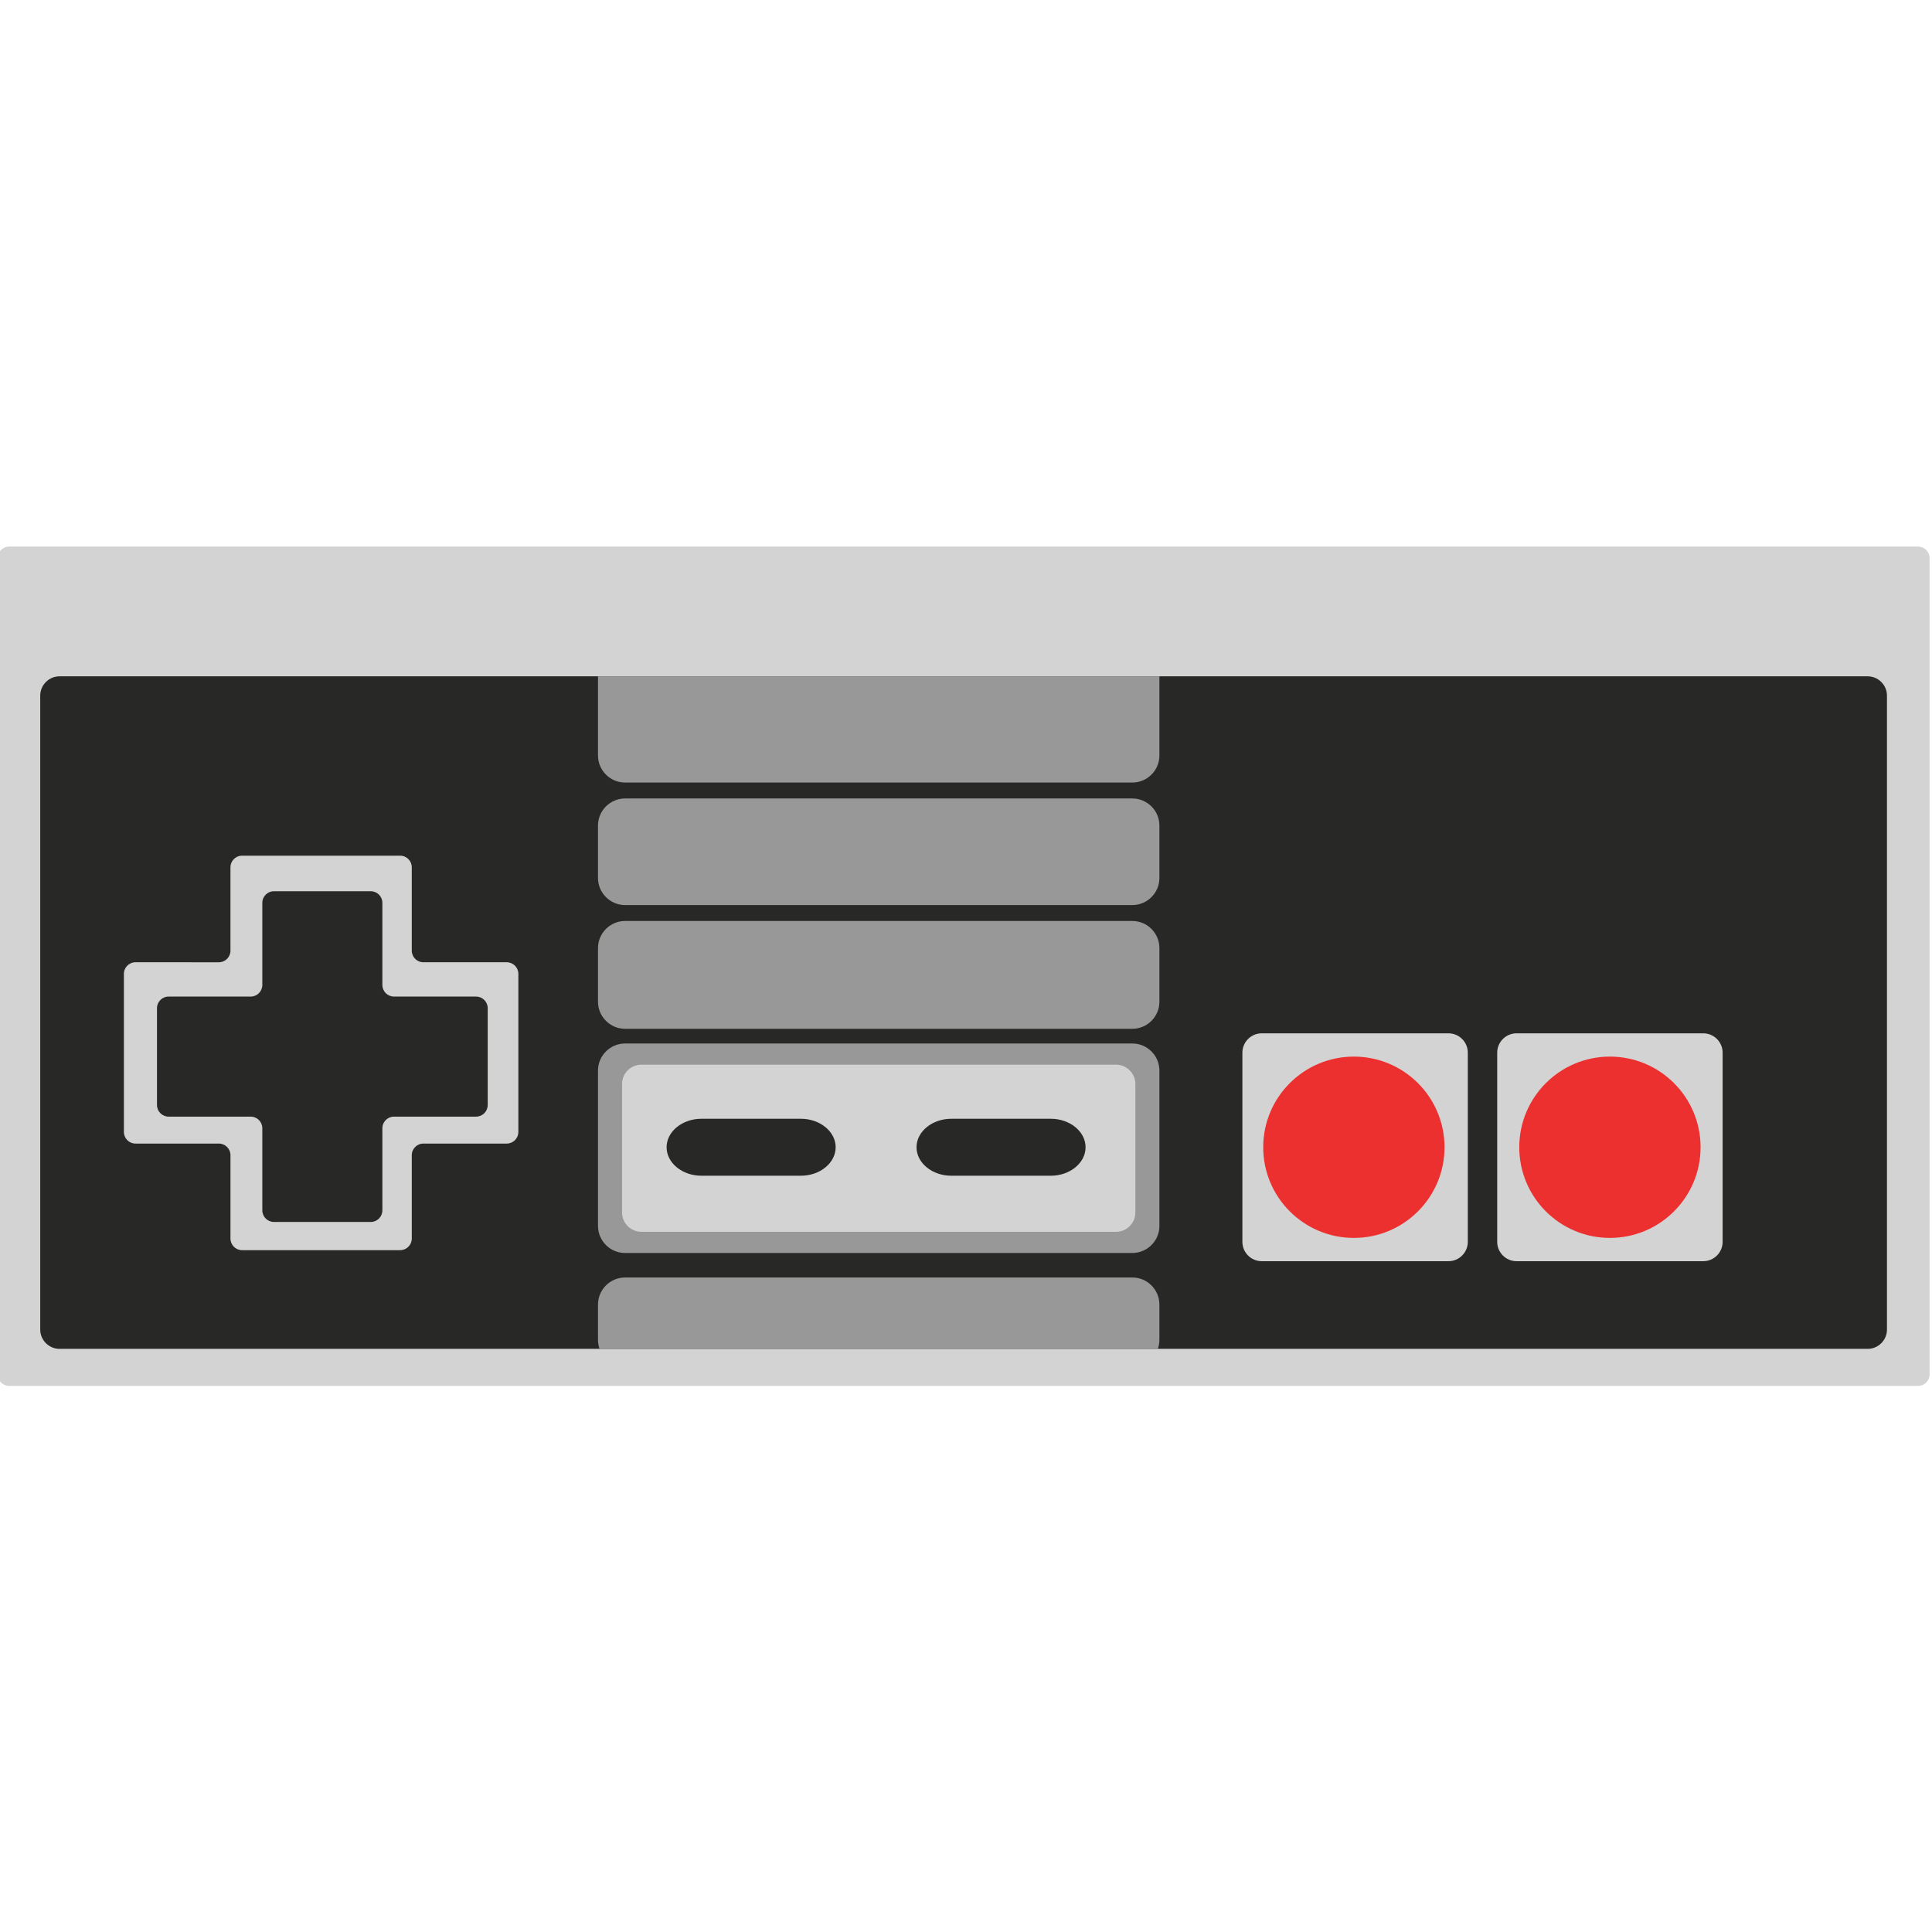 <svg xmlns="http://www.w3.org/2000/svg" xmlns:xlink="http://www.w3.org/1999/xlink" viewBox="0 0 500 500">

   <g id="Case">
      <path fill="#D3D3D3" d="M499.378,355.675c0,1.65-1.35,3-3,3h-494c-1.65,0-3-1.35-3-3V144.452c0-1.65,1.35-3,3-3h494
			c1.65,0,3,1.35,3,3V355.675z"/>
   </g>
   <g id="Face">
      <path fill="#282827" d="M488.345,344.084c0,2.75-2.25,5-5,5H15.412c-2.75,0-5-2.25-5-5V180.03c0-2.75,2.25-5,5-5h467.933
			c2.75,0,5,2.25,5,5V344.084z"/>
   </g>
   
   <defs>
      <rect id="Mask" x="10.412" y="175.03" width="477.933" height="174.054"/>
   </defs>
   <clipPath id="Mask_clip">
      <use xlink:href="#Mask"  overflow="visible"/>
   </clipPath>
   <g id="Detail" clip-path="url(#Mask_clip)">
      <path fill="#989898" d="M154.761,259.251c0,3.851,3.15,7,7,7h131.293c3.85,0,6.999-3.149,6.999-7V245.35
							c0-3.85-3.149-7-6.999-7H161.761c-3.85,0-7,3.15-7,7V259.251z"/>
      <path fill="#989898" d="M161.761,206.646c-3.85,0-7,3.15-7,7v13.583c0,3.85,3.15,7,7,7h131.293c3.85,0,6.999-3.15,6.999-7
							v-13.583c0-3.85-3.149-7-6.999-7H161.761z"/>
      <path fill="#989898" d="M300.054,277.057c0-3.851-3.149-7-6.999-7H161.761c-3.85,0-7,3.149-7,7v40.215c0,3.851,3.15,7,7,7
							h131.293c3.85,0,6.999-3.149,6.999-7V277.057L300.054,277.057z"/>
      <path fill="#989898" d="M293.055,202.523c3.85,0,6.999-3.15,6.999-7v-25.015c0-3.85-3.149-7-6.999-7H161.761
							c-3.85,0-7,3.15-7,7v25.015c0,3.85,3.15,7,7,7H293.055z"/>
      <path fill="#989898" d="M161.761,330.613c-3.85,0-7,3.15-7,7v9.127c0,3.85,3.15,7,7,7h131.293c3.85,0,6.999-3.15,6.999-7
							v-9.127c0-3.85-3.149-7-6.999-7H161.761z"/>
      <path fill="#D3D3D3" d="M293.829,280.532c0-2.75-2.25-5-5-5H165.985c-2.75,0-5,2.25-5,5v33.262c0,2.75,2.25,5,5,5h122.844
							c2.75,0,5-2.25,5-5V280.532z"/>
   </g>


   <path fill="#282827" d="M216.268,296.908c0,4.055-4.05,7.371-9,7.371h-25.753c-4.95,0-9-3.316-9-7.371s4.05-7.371,9-7.371h25.753
			C212.218,289.537,216.268,292.854,216.268,296.908z"/>

   <path fill="#282827" d="M280.945,296.908c0,4.055-4.049,7.371-9,7.371h-25.751c-4.95,0-9-3.316-9-7.371s4.05-7.371,9-7.371h25.751
			C276.896,289.537,280.945,292.854,280.945,296.908z"/>

   <path fill="#D3D3D3" d="M379.867,321.395c0,2.75-2.25,5-5,5h-48.338c-2.75,0-5-2.25-5-5v-48.973c0-2.75,2.25-5,5-5h48.338
			c2.75,0,5,2.25,5,5V321.395z"/>

   <path fill="#D3D3D3" d="M445.814,321.395c0,2.75-2.25,5-5,5h-48.339c-2.75,0-5-2.25-5-5v-48.973c0-2.75,2.25-5,5-5h48.339
			c2.75,0,5,2.25,5,5V321.395z"/>

   <circle fill="#EC3030" cx="350.381" cy="296.908" r="23.462"/>
   <circle fill="#EC3030" cx="416.646" cy="296.908" r="23.462"/>

   <path fill="#D3D3D3" d="M134.151,252.033c0-1.65-1.35-3-3-3h-21.584c-1.65,0-3-1.35-3-3v-21.584c0-1.65-1.35-3-3-3H62.644
			c-1.65,0-3,1.35-3,3v21.584c0,1.65-1.35,3-3,3H35.062c-1.65,0-3,1.35-3,3v40.923c0,1.649,1.35,3,3,3h21.583c1.65,0,3,1.351,3,3
			v21.585c0,1.65,1.35,3,3,3h40.923c1.65,0,3-1.35,3-3v-21.585c0-1.649,1.35-3,3-3h21.584c1.65,0,3-1.351,3-3L134.151,252.033
			L134.151,252.033z"/>

   <path fill="#282827" d="M126.218,260.912c0-1.65-1.35-3-3-3h-21.26c-1.65,0-3-1.35-3-3v-21.26c0-1.65-1.35-3-3-3h-25.07
			c-1.65,0-3,1.35-3,3v21.26c0,1.65-1.35,3-3,3h-21.26c-1.65,0-3,1.35-3,3v25.07c0,1.649,1.35,3,3,3h21.26c1.65,0,3,1.35,3,3v21.259
			c0,1.649,1.35,3,3,3h25.071c1.65,0,3-1.351,3-3v-21.259c0-1.65,1.35-3,3-3h21.26c1.65,0,3-1.351,3-3v-25.07H126.218z"/>

</svg>
